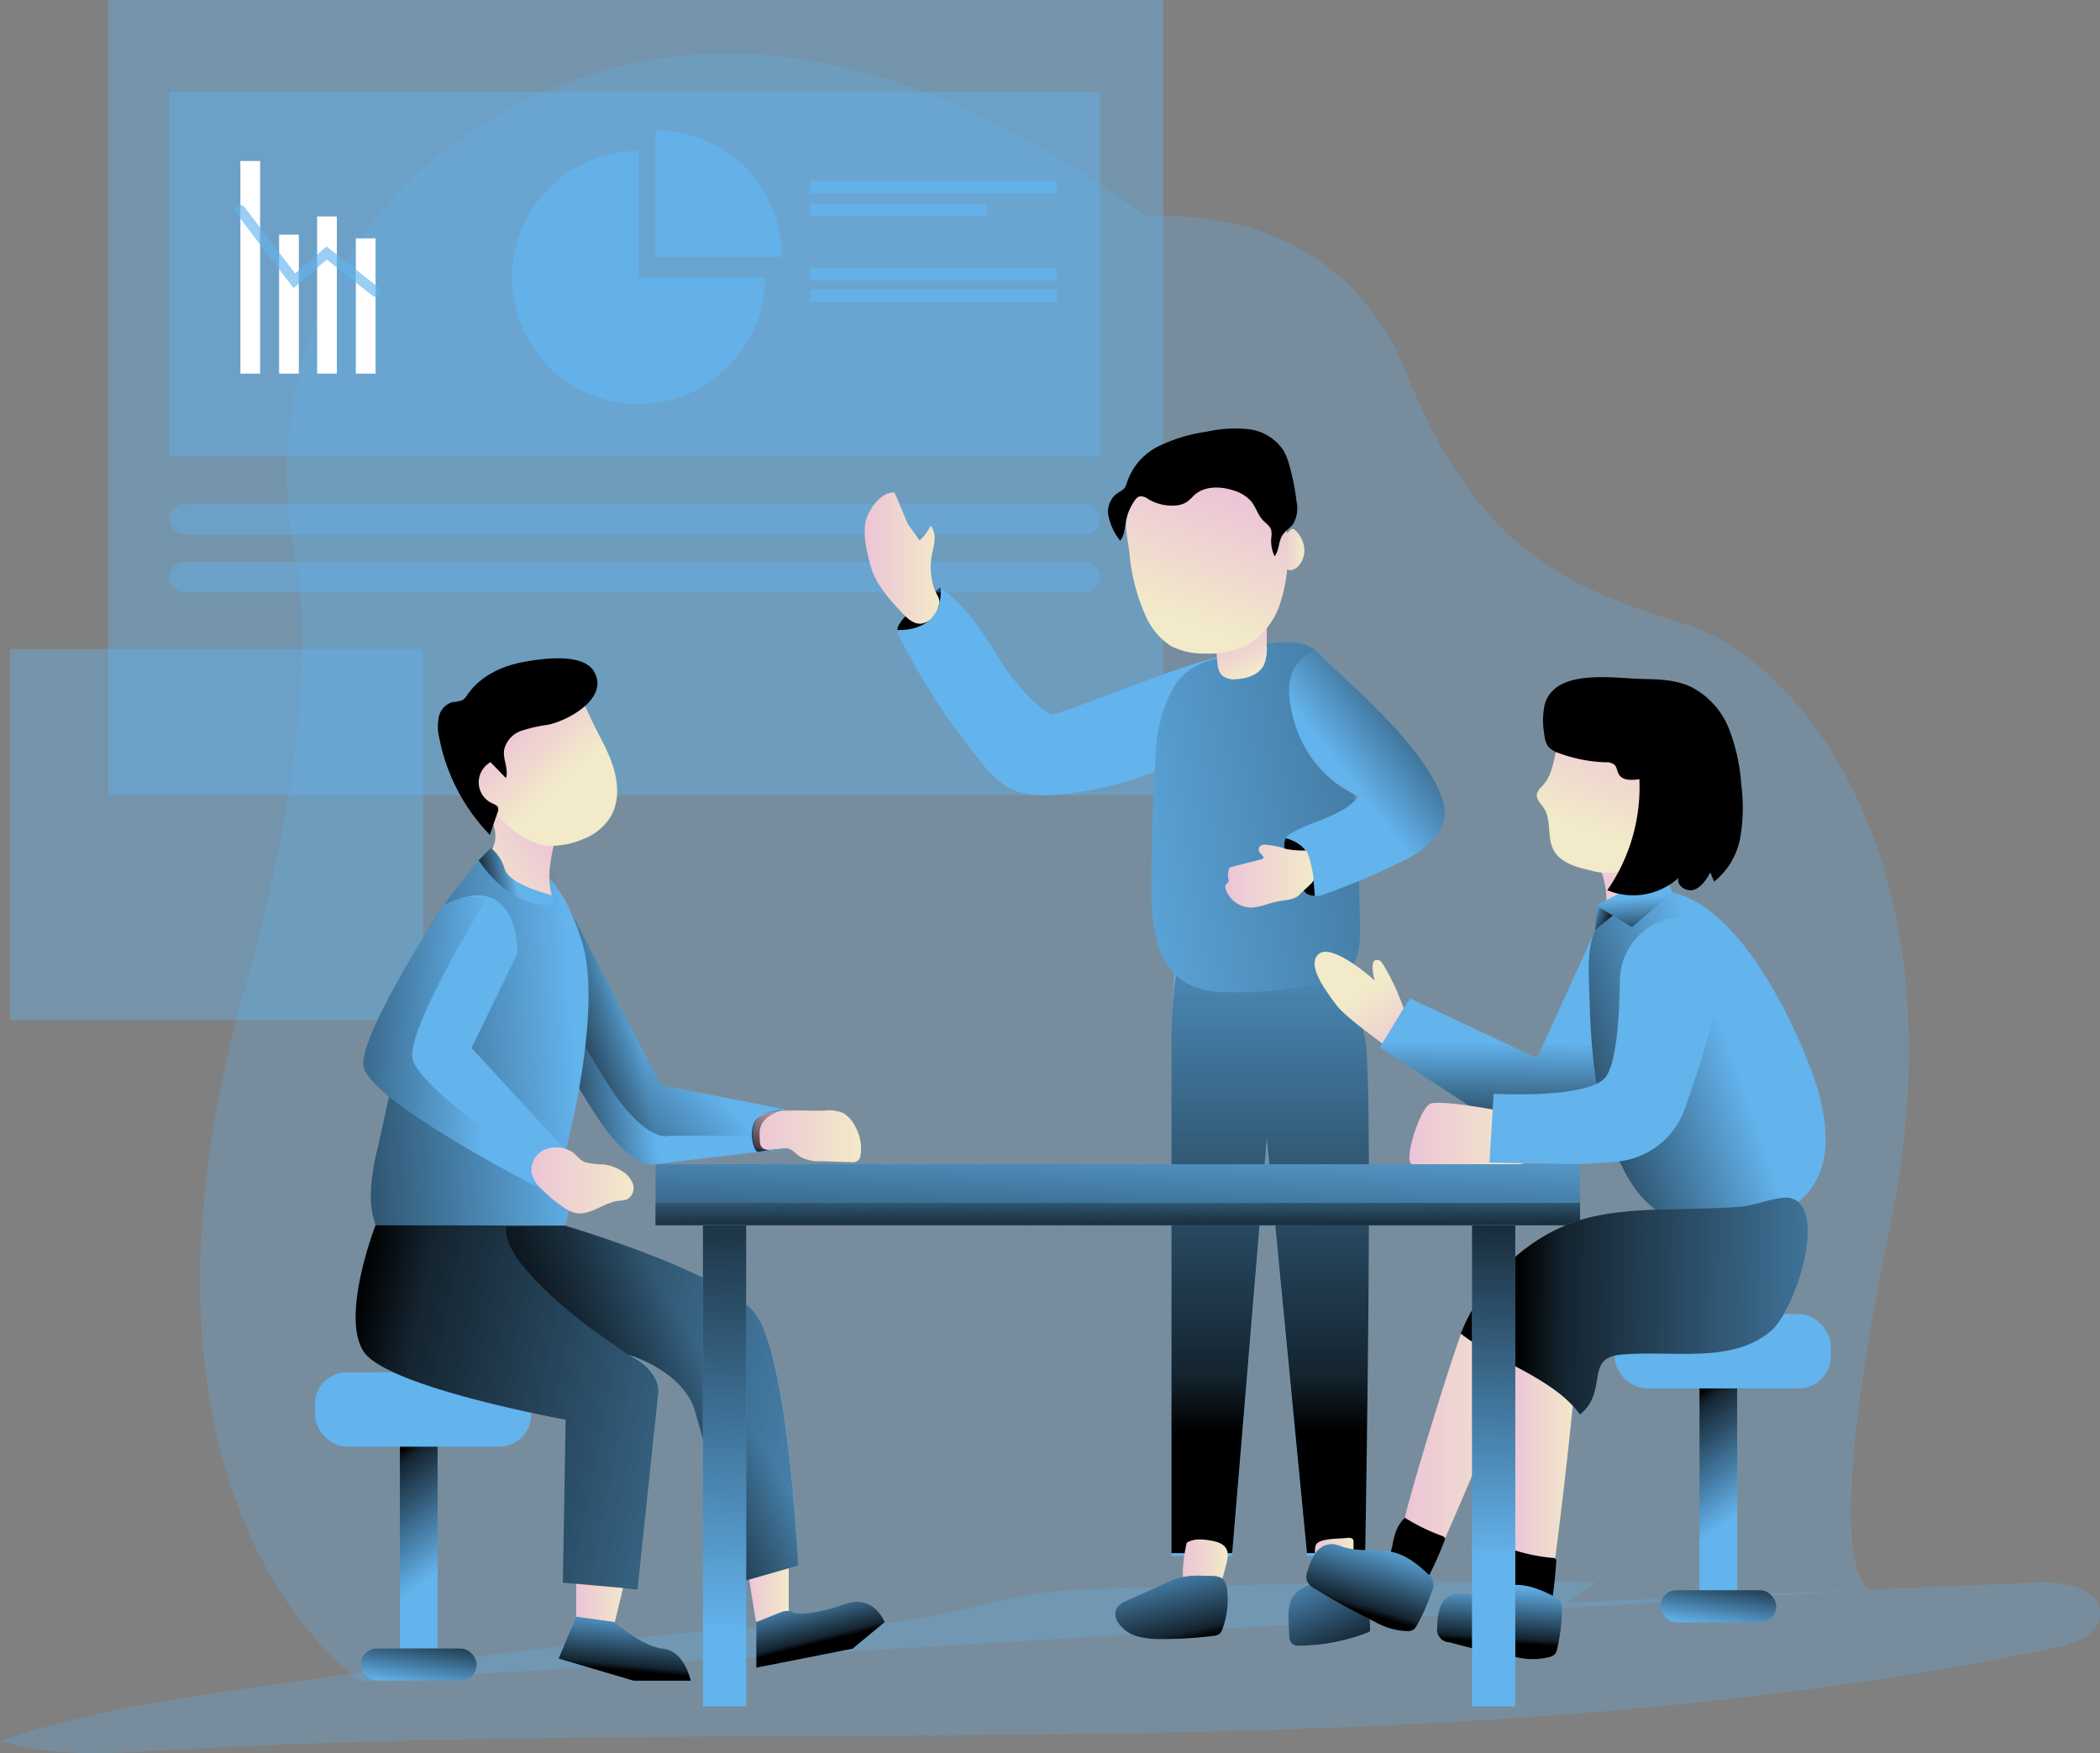 <svg id="Layer_1" data-name="Layer 1" xmlns="http://www.w3.org/2000/svg" xmlns:xlink="http://www.w3.org/1999/xlink" viewBox="0 0 407.86 340.5"><rect x="0" y="0" width="407.86" height="340.5" fill="#808080" stroke="none"/><defs><linearGradient id="linear-gradient" x1="265.81" y1="189.49" x2="265.81" y2="312.81" gradientUnits="userSpaceOnUse"><stop offset="0" stop-opacity="0"/><stop offset="0.91" stop-opacity="0.8"/><stop offset="1"/></linearGradient><linearGradient id="linear-gradient-2" x1="309.37" y1="236.95" x2="309.09" y2="259.76" xlink:href="#linear-gradient"/><linearGradient id="linear-gradient-3" x1="291.74" y1="313.48" x2="315.12" y2="313.48" gradientUnits="userSpaceOnUse"><stop offset="0" stop-color="#ecc4d7"/><stop offset="0.42" stop-color="#efd4d1"/><stop offset="1" stop-color="#f2eac9"/></linearGradient><linearGradient id="linear-gradient-4" x1="312.4" y1="317.79" x2="325.56" y2="317.79" xlink:href="#linear-gradient-3"/><linearGradient id="linear-gradient-5" x1="292.84" y1="255.02" x2="315.43" y2="255.02" xlink:href="#linear-gradient-3"/><linearGradient id="linear-gradient-6" x1="84.43" y1="305.67" x2="70.54" y2="287.28" xlink:href="#linear-gradient"/><linearGradient id="linear-gradient-7" x1="80.69" y1="327.55" x2="82.4" y2="316.01" xlink:href="#linear-gradient"/><linearGradient id="linear-gradient-8" x1="336.83" y1="294.35" x2="322.94" y2="275.96" xlink:href="#linear-gradient"/><linearGradient id="linear-gradient-9" x1="333.1" y1="316.23" x2="334.81" y2="304.69" xlink:href="#linear-gradient"/><linearGradient id="linear-gradient-10" x1="248.83" y1="339.18" x2="257.57" y2="339.18" xlink:href="#linear-gradient-3"/><linearGradient id="linear-gradient-11" x1="274.5" y1="338.36" x2="282.02" y2="338.36" xlink:href="#linear-gradient-3"/><linearGradient id="linear-gradient-12" x1="243.87" y1="334.81" x2="248.52" y2="353.54" xlink:href="#linear-gradient"/><linearGradient id="linear-gradient-13" x1="270.78" y1="334.77" x2="280.78" y2="356.87" xlink:href="#linear-gradient"/><linearGradient id="linear-gradient-14" x1="221.14" y1="200.11" x2="399.64" y2="173.08" xlink:href="#linear-gradient"/><linearGradient id="linear-gradient-15" x1="111.89" y1="309.56" x2="121.92" y2="309.56" xlink:href="#linear-gradient-3"/><linearGradient id="linear-gradient-16" x1="144.93" y1="308.64" x2="153.19" y2="308.64" xlink:href="#linear-gradient-3"/><linearGradient id="linear-gradient-17" x1="141.54" y1="346.72" x2="140.42" y2="359.02" xlink:href="#linear-gradient"/><linearGradient id="linear-gradient-18" x1="175.43" y1="342.05" x2="178.32" y2="353.66" xlink:href="#linear-gradient"/><linearGradient id="linear-gradient-19" x1="143.19" y1="235.87" x2="121.53" y2="239.42" xlink:href="#linear-gradient"/><linearGradient id="linear-gradient-20" x1="150.04" y1="237.43" x2="119.06" y2="265.77" xlink:href="#linear-gradient"/><linearGradient id="linear-gradient-21" x1="329.71" y1="207.07" x2="342.39" y2="207.07" xlink:href="#linear-gradient-3"/><linearGradient id="linear-gradient-22" x1="217.72" y1="214.47" x2="216.03" y2="262.33" xlink:href="#linear-gradient"/><linearGradient id="linear-gradient-23" x1="217.02" y1="229.74" x2="217.19" y2="243.04" xlink:href="#linear-gradient"/><linearGradient id="linear-gradient-24" x1="279.83" y1="183.99" x2="306.29" y2="163.34" xlink:href="#linear-gradient"/><linearGradient id="linear-gradient-25" x1="187.02" y1="142.95" x2="201.59" y2="142.95" xlink:href="#linear-gradient-3"/><linearGradient id="linear-gradient-26" x1="257.04" y1="204.75" x2="274.2" y2="204.75" xlink:href="#linear-gradient-3"/><linearGradient id="linear-gradient-27" x1="130.89" y1="241.11" x2="61.16" y2="245.86" xlink:href="#linear-gradient"/><linearGradient id="linear-gradient-28" x1="125.77" y1="195.82" x2="110.87" y2="207.02" xlink:href="#linear-gradient-3"/><linearGradient id="linear-gradient-29" x1="165.48" y1="255.26" x2="186.42" y2="255.26" xlink:href="#linear-gradient-3"/><linearGradient id="linear-gradient-30" x1="113.6" y1="236.82" x2="62.2" y2="235.14" xlink:href="#linear-gradient"/><linearGradient id="linear-gradient-31" x1="122.29" y1="263.82" x2="142.16" y2="263.82" xlink:href="#linear-gradient-3"/><linearGradient id="linear-gradient-32" x1="217.23" y1="325.14" x2="86.02" y2="298.68" xlink:href="#linear-gradient"/><linearGradient id="linear-gradient-33" x1="336.07" y1="174.36" x2="328.19" y2="195.76" xlink:href="#linear-gradient-3"/><linearGradient id="linear-gradient-34" x1="355.1" y1="237.87" x2="311.74" y2="253.07" xlink:href="#linear-gradient"/><linearGradient id="linear-gradient-35" x1="317.12" y1="174.36" x2="317.77" y2="183.7" xlink:href="#linear-gradient"/><linearGradient id="linear-gradient-36" x1="408.21" y1="288.98" x2="314.17" y2="287.85" xlink:href="#linear-gradient"/><linearGradient id="linear-gradient-37" x1="287.69" y1="333.35" x2="283.38" y2="347.62" xlink:href="#linear-gradient"/><linearGradient id="linear-gradient-38" x1="310.82" y1="342.12" x2="310.07" y2="353.57" xlink:href="#linear-gradient"/><linearGradient id="linear-gradient-39" x1="118.24" y1="175.85" x2="128.09" y2="186.41" xlink:href="#linear-gradient-3"/><linearGradient id="linear-gradient-40" x1="259.5" y1="157.44" x2="263.3" y2="164.91" xlink:href="#linear-gradient-3"/><linearGradient id="linear-gradient-41" x1="267.23" y1="141.33" x2="272.44" y2="141.33" xlink:href="#linear-gradient-3"/><linearGradient id="linear-gradient-42" x1="257.41" y1="130.14" x2="248.96" y2="154.73" xlink:href="#linear-gradient-3"/><linearGradient id="linear-gradient-43" x1="119.15" y1="204.93" x2="111.97" y2="206.27" xlink:href="#linear-gradient"/><linearGradient id="linear-gradient-44" x1="156.66" y1="298.85" x2="130.38" y2="315.36" xlink:href="#linear-gradient"/><linearGradient id="linear-gradient-45" x1="139.99" y1="316.87" x2="142.24" y2="218.33" xlink:href="#linear-gradient"/><linearGradient id="linear-gradient-46" x1="289.56" y1="302.61" x2="291.81" y2="227.15" xlink:href="#linear-gradient"/><linearGradient id="linear-gradient-47" x1="292.64" y1="239.46" x2="284.12" y2="227.21" xlink:href="#linear-gradient-3"/><linearGradient id="linear-gradient-48" x1="309.81" y1="178.44" x2="313.22" y2="178.44" xlink:href="#linear-gradient"/><linearGradient id="linear-gradient-49" x1="170.08" y1="246.51" x2="166.56" y2="260.45" xlink:href="#linear-gradient"/></defs><title>66. Group Presentation</title><path d="M241.82,76.69s36.64-4.45,50.53,30.53,32.52,41.9,54.17,48.58,54.35,45.7,39.68,116.83-3.61,70.66-3.61,70.66L89.11,361.07s-50.73-33.33-22.67-133.7c12.08-43.21,12.87-69.51,9.84-85.45-5.94-31.26,6.61-63.31,33.07-81C139.1,41.08,183,33.23,241.82,76.69Z" transform="translate(-19.11 -34.56)" fill="#63b3ed" opacity="0.27"/><path d="M247.27,223.67s-.64,6.32-.64,12.81v100.3h11.8l6.72-80.53,7.79,80.53h11.32s1.64-91.15,0-99.41S282,221.69,282,221.69Z" transform="translate(-19.11 -34.56)" fill="#63b3ed"/><path d="M247.57,223.41a91.86,91.86,0,0,0-.94,12.51v100.3h11.8l6.72-80.53,7.79,80.53h11.32s1.64-91.15,0-99.41S282,221.13,282,221.13Z" transform="translate(-19.11 -34.56)" fill="url(#linear-gradient)"/><path d="M328.61,216l-11,24.08-24.67-11.62L287.09,238l26.32,17.22s14.35,7.66,17.33-11.27S328.61,216,328.61,216Z" transform="translate(-19.11 -34.56)" fill="#63b3ed"/><path d="M328.61,216l-11,24.08-24.67-11.62L287.09,238l26.32,17.22s14.35,7.66,17.33-11.27S328.61,216,328.61,216Z" transform="translate(-19.11 -34.56)" fill="url(#linear-gradient-2)"/><path d="M303.82,291.51a76,76,0,0,1,11.3,4.82q-7.51,19.2-15.81,38.09a1.44,1.44,0,0,1-2,1c-2.21-.34-4.85-1.06-5.44-3.22a5.72,5.72,0,0,1,0-2.33C292.43,326.06,303.13,291.28,303.82,291.51Z" transform="translate(-19.11 -34.56)" fill="url(#linear-gradient-3)"/><path d="M313.36,295.74a78.31,78.31,0,0,1,12.2,1.47q-1.85,20.54-4.53,41a1.82,1.82,0,0,1-.27.89,2,2,0,0,1-1.39.59c-2.22.28-5,.34-6.12-1.57a5.62,5.62,0,0,1-.64-2.25C312.09,332.1,312.63,295.72,313.36,295.74Z" transform="translate(-19.11 -34.56)" fill="url(#linear-gradient-4)"/><path d="M309.54,250.13c-1.75-.29-11.24-2-12.77-1.13-2.06,1.22-5.2,11.41-3.39,11.67a92.35,92.35,0,0,0,21,0c.44-.05,1-.23,1-.68a1,1,0,0,0-.32-.63C310.25,253.74,317.25,251.41,309.54,250.13Z" transform="translate(-19.11 -34.56)" fill="url(#linear-gradient-5)"/><path d="M73.72,361.54c-18.42,2.58-37,5.2-54.61,11.12,10.24,3.21,21.24,2.47,32,1.86,122.63-7.07,247.14,5,367.41-20,3.68-.76,8.16-2.41,8.48-6.16.44-5-6.54-6.68-11.58-6.46l-92.1,3.93,5.77-4q-50.13-.24-100.25,1.47c-11.29.38-20.68,3.79-31.48,5.67-12.95,2.25-27.24,1.18-40.4,2.32C129.07,353.77,101.39,357.65,73.72,361.54Z" transform="translate(-19.11 -34.56)" fill="#63b3ed" opacity="0.27"/><rect x="61.16" y="266.53" width="42.02" height="14.45" rx="6.23" fill="#63b3ed"/><rect x="77.67" y="280.99" width="7.32" height="41.15" fill="#63b3ed"/><rect x="77.67" y="280.99" width="7.32" height="41.15" fill="url(#linear-gradient-6)"/><rect x="70.07" y="320.18" width="22.51" height="6.24" rx="3.12" fill="#63b3ed"/><rect x="70.07" y="320.18" width="22.51" height="6.24" rx="3.12" fill="url(#linear-gradient-7)"/><rect x="313.56" y="255.21" width="42.02" height="14.45" rx="6.23" fill="#63b3ed"/><rect x="330.07" y="269.67" width="7.32" height="41.15" fill="#63b3ed"/><rect x="330.07" y="269.67" width="7.32" height="41.15" fill="url(#linear-gradient-8)"/><rect x="322.47" y="308.86" width="22.51" height="6.24" rx="3.12" fill="#63b3ed"/><rect x="322.47" y="308.86" width="22.51" height="6.24" rx="3.12" fill="url(#linear-gradient-9)"/><path d="M249.55,343.69a2.75,2.75,0,0,0,.72.83,2.28,2.28,0,0,0,1.64.23c1.52-.26,2.72-.06,3.6-1.32s1.49-4,1.87-5.45c.65-2.57-.4-3.69-2.86-4.15-1.64-.3-3.43-.54-4.93.37C249.59,334.2,247.92,341.13,249.55,343.69Z" transform="translate(-19.11 -34.56)" fill="url(#linear-gradient-10)"/><path d="M274.74,341.94a1.14,1.14,0,0,0,1.29,1.44c1.67.06,3.35.07,5,0a1.2,1.2,0,0,0,.5-.09c.41-.19.46-.73.46-1.18l0-8a1.1,1.1,0,0,0-.08-.51c-.21-.38-.75-.38-1.19-.33-1.49.2-5.48,0-6.06,1.41-.35.86,0,2.68,0,3.61C274.66,339.53,274.65,340.74,274.74,341.94Z" transform="translate(-19.11 -34.56)" fill="url(#linear-gradient-11)"/><path d="M247.77,341.12a20.38,20.38,0,0,0-2.23.9l-7.67,3.49a3.89,3.89,0,0,0-1.9,1.41,2.8,2.8,0,0,0,.26,2.73,6.56,6.56,0,0,0,3.8,2.74,16.43,16.43,0,0,0,4.74.52,76.62,76.62,0,0,0,9.93-.61,2.33,2.33,0,0,0,1.32-.45,2.28,2.28,0,0,0,.54-.93,16.54,16.54,0,0,0,.89-7.48,4.14,4.14,0,0,0-.58-1.88c-.81-1.18-2.84-.87-4.09-.93A14.35,14.35,0,0,0,247.77,341.12Z" transform="translate(-19.11 -34.56)" fill="#63b3ed"/><path d="M247.77,341.12a20.38,20.38,0,0,0-2.23.9l-7.67,3.49a3.89,3.89,0,0,0-1.9,1.41,2.8,2.8,0,0,0,.26,2.73,6.56,6.56,0,0,0,3.8,2.74,16.43,16.43,0,0,0,4.74.52,76.62,76.62,0,0,0,9.93-.61,2.33,2.33,0,0,0,1.32-.45,2.28,2.28,0,0,0,.54-.93,16.54,16.54,0,0,0,.89-7.48,4.14,4.14,0,0,0-.58-1.88c-.81-1.18-2.84-.87-4.09-.93A14.35,14.35,0,0,0,247.77,341.12Z" transform="translate(-19.11 -34.56)" fill="url(#linear-gradient-12)"/><path d="M275,342.11a6.45,6.45,0,0,0-4.81,2.61,7.69,7.69,0,0,0-.81,4.19c0,1.09.07,2.17.12,3.26a2.28,2.28,0,0,0,.53,1.64,2.18,2.18,0,0,0,1.53.38,37.55,37.55,0,0,0,13.17-2.54.77.77,0,0,0,.43-.3.81.81,0,0,0,.06-.41c-.06-1.81-.19-3.62-.4-5.42a5.05,5.05,0,0,0-.41-1.67C282.85,340.76,277.64,341.76,275,342.11Z" transform="translate(-19.11 -34.56)" fill="#63b3ed"/><path d="M275,342.11a6.45,6.45,0,0,0-4.81,2.61,7.69,7.69,0,0,0-.81,4.19c0,1.09.07,2.17.12,3.26a2.28,2.28,0,0,0,.53,1.64,2.18,2.18,0,0,0,1.53.38,37.55,37.55,0,0,0,13.17-2.54.77.77,0,0,0,.43-.3.81.81,0,0,0,.06-.41c-.06-1.81-.19-3.62-.4-5.42a5.05,5.05,0,0,0-.41-1.67C282.85,340.76,277.64,341.76,275,342.11Z" transform="translate(-19.11 -34.56)" fill="url(#linear-gradient-13)"/><rect x="21.03" width="204.88" height="154.43" fill="#63b3ed" opacity="0.4"/><path d="M223,173.33c-10.64-7.66-10.79-16.74-21.22-24.68a46.28,46.28,0,0,0-7.38,6.17,3.19,3.19,0,0,0-1,1.57,3.33,3.33,0,0,0,.51,2.06A128.85,128.85,0,0,0,210,183a18.85,18.85,0,0,0,4.57,4.3c2.82,1.69,6.29,1.92,9.57,1.64a66.66,66.66,0,0,0,25.7-7.5c.69-.35,1.74-2.62,2.17-3.26,1.41-2.1,8-15.15,5.22-16.08S223.92,174,223,173.33Z" transform="translate(-19.11 -34.56)" fill="#63b3ed"/><path d="M200.76,149.39l1.06-.74a12.26,12.26,0,0,1-.38,3.66c-.47,1-1.74,4.68-8,4.63C193.42,156.94,192.61,155.25,200.76,149.39Z" transform="translate(-19.11 -34.56)"/><rect x="32.83" y="97.89" width="180.83" height="5.92" rx="2.96" fill="#63b3ed" opacity="0.4"/><rect x="32.83" y="109.16" width="180.83" height="5.92" rx="2.96" fill="#63b3ed" opacity="0.4"/><path d="M247.38,167.49c2.1-3.26,6.07-4.79,9.89-5.44s5-2.75,12-2.76c6.19,0,7.11,3.83,9.08,7.42s2.48,7.77,2.89,11.85q1.84,18.16,2,36.46c0,2.3,0,4.73-1.24,6.67-1.67,2.65-5,3.63-8.07,4.21a78.66,78.66,0,0,1-16.42,1.36,17.68,17.68,0,0,1-6.86-1.18c-3.38-1.52-5.67-4.86-6.77-8.4a37,37,0,0,1-1.14-11q0-13.48.92-26.95A27,27,0,0,1,247.38,167.49Z" transform="translate(-19.11 -34.56)" fill="#63b3ed"/><path d="M247.38,167.49c2.1-3.26,6.07-4.79,9.89-5.44s5-2.75,12-2.76c6.19,0,7.11,3.83,9.08,7.42s2.48,7.77,2.89,11.85q1.84,18.16,2,36.46c0,2.3,0,4.73-1.24,6.67-1.67,2.65-5,3.63-8.07,4.21a78.66,78.66,0,0,1-16.42,1.36,17.68,17.68,0,0,1-6.86-1.18c-3.38-1.52-5.67-4.86-6.77-8.4a37,37,0,0,1-1.14-11q0-13.48.92-26.95A27,27,0,0,1,247.38,167.49Z" transform="translate(-19.11 -34.56)" fill="url(#linear-gradient-14)"/><polygon points="121.92 304.63 119.41 315.06 111.89 314.02 111.89 304.07 121.92 304.63" fill="url(#linear-gradient-15)"/><path d="M131,348.58l-3.39,8.12L142.16,361h11.11s-1.18-5.76-5.31-6.19-9.44-5.16-9.44-5.16Z" transform="translate(-19.11 -34.56)" fill="#63b3ed"/><polygon points="144.93 303.33 146.84 315.06 153.19 313.14 153.19 302.23 144.93 303.33" fill="url(#linear-gradient-16)"/><path d="M166,349.62v8.85l18.7-3.69,6.23-5.16s-2.12-5.46-7.57-3.54-9.46,2.21-10.24,1.62-2.33,0-2.33,0Z" transform="translate(-19.11 -34.56)" fill="#63b3ed"/><path d="M131,348.58l-3.39,8.12L142.16,361h11.11s-1.18-5.76-5.31-6.19-9.44-5.16-9.44-5.16Z" transform="translate(-19.11 -34.56)" fill="url(#linear-gradient-17)"/><path d="M166,349.62v8.85l18.7-3.69,6.23-5.16s-2.12-5.46-7.57-3.54-9.46,2.21-10.24,1.62-2.33,0-2.33,0Z" transform="translate(-19.11 -34.56)" fill="url(#linear-gradient-18)"/><path d="M129.93,211.56l17.58,33.77,24,4.69.67,7.59-25.75,3.06s-3.28,1.39-9.23-6.19c-3.46-4.4-8.26-13.28-8.26-13.28Z" transform="translate(-19.11 -34.56)" fill="#63b3ed"/><path d="M172.17,257.61l-25.75,3.06s-3.28,1.39-9.23-6.19c-3.46-4.4-8.26-13.28-8.26-13.28l1-29.64,2.31,4.44,15.27,29.33,24,4.69.38,5.13Z" transform="translate(-19.11 -34.56)" fill="url(#linear-gradient-19)"/><path d="M171.88,255.15h-22.8s-3.28,1.39-9.24-6.19c-3.45-4.4-8.26-13.28-8.26-13.28l.66-19.68,15.27,29.33,24,4.69Z" transform="translate(-19.11 -34.56)" fill="url(#linear-gradient-20)"/><path d="M330.74,212.73c-.07.33,1.35-.58,1.59-.35a1.45,1.45,0,0,0,.76.32l2,.42a8.16,8.16,0,0,0,4,.15,5.13,5.13,0,0,0,3.27-4.72,9.94,9.94,0,0,0-1.87-5.71A4.66,4.66,0,0,0,338.7,201a5.15,5.15,0,0,0-2.14-.34c-2,0-7.79.3-6.72,2.53A15.65,15.65,0,0,1,330.74,212.73Z" transform="translate(-19.11 -34.56)" fill="url(#linear-gradient-21)"/><rect x="32.83" y="17.85" width="180.83" height="70.8" fill="#63b3ed" opacity="0.4"/><rect x="157.32" y="35.1" width="47.94" height="2.51" fill="#63b3ed" opacity="0.8"/><rect x="157.32" y="51.99" width="47.94" height="2.51" fill="#63b3ed" opacity="0.8"/><rect x="157.32" y="56.2" width="47.94" height="2.51" fill="#63b3ed" opacity="0.8"/><rect x="157.32" y="39.53" width="34.37" height="2.51" fill="#63b3ed" opacity="0.8"/><rect x="46.69" y="31.27" width="3.83" height="41.3" fill="#fff"/><rect x="54.21" y="45.58" width="3.83" height="26.99" fill="#fff"/><rect x="61.59" y="42.04" width="3.83" height="30.53" fill="#fff"/><rect x="69.11" y="46.3" width="3.83" height="26.27" fill="#fff"/><g opacity="0.8"><path d="M92.05,92.2a1,1,0,0,1-.62-.22l-8.86-7-6.45,5.54L65,76a1,1,0,0,1,1.59-1.22l9.83,12.88,6.09-5.23,10.16,8a1,1,0,0,1-.62,1.79Z" transform="translate(-19.11 -34.56)" fill="#63b3ed" opacity="0.8"/></g><path d="M167.72,88.45a24.58,24.58,0,1,1-24.57-24.58V88.45Z" transform="translate(-19.11 -34.56)" fill="#63b3ed" opacity="0.8"/><path d="M171,84.46H146.42V59.88A24.57,24.57,0,0,1,171,84.46Z" transform="translate(-19.11 -34.56)" fill="#63b3ed" opacity="0.8"/><rect x="1.93" y="126.07" width="80.27" height="72.08" fill="#63b3ed" opacity="0.4"/><rect x="127.31" y="226.12" width="179.57" height="11.86" fill="#63b3ed"/><rect x="127.31" y="226.12" width="179.57" height="11.86" fill="url(#linear-gradient-22)"/><rect x="127.31" y="233.64" width="179.57" height="4.34" fill="url(#linear-gradient-23)"/><path d="M165.8,213.11" transform="translate(-19.11 -34.56)" fill="none" stroke="#000" stroke-miterlimit="10" stroke-width="0.61"/><path d="M274.51,160.82c7.46,7.27,18.59,16.57,23.4,25.82,1.08,2.08,2,4.37,1.73,6.69-.48,3.77-4,6.32-7.36,8.11a133.44,133.44,0,0,1-16.24,6.9,2.31,2.31,0,0,1-1.58.19,2.26,2.26,0,0,1-1-1.1,91.16,91.16,0,0,1-4.39-8.93,1.78,1.78,0,0,1-.21-1.12,1.74,1.74,0,0,1,.88-.91c4.37-2.57,10-3.27,13.25-7.2a22.61,22.61,0,0,1-12.09-13.22C268.59,169.25,268.63,163.51,274.51,160.82Z" transform="translate(-19.11 -34.56)" fill="#63b3ed"/><path d="M274.51,160.82c7.46,7.27,18.59,16.57,23.4,25.82,1.08,2.08,2,4.37,1.73,6.69-.48,3.77-4,6.32-7.36,8.11a133.44,133.44,0,0,1-16.24,6.9,2.31,2.31,0,0,1-1.58.19,2.26,2.26,0,0,1-1-1.1,91.16,91.16,0,0,1-4.39-8.93,1.78,1.78,0,0,1-.21-1.12,1.74,1.74,0,0,1,.88-.91c4.37-2.57,10-3.27,13.25-7.2a22.61,22.61,0,0,1-12.09-13.22C268.59,169.25,268.63,163.51,274.51,160.82Z" transform="translate(-19.11 -34.56)" fill="url(#linear-gradient-24)"/><path d="M268.85,197.38s3.27.69,4.33,3.29,1.28,7.86,1.28,7.86-1.89.15-2.29-1.46S267.35,200.07,268.85,197.38Z" transform="translate(-19.11 -34.56)"/><path d="M200.4,154.21a3.42,3.42,0,0,1-2.4,1.49c-1.49.11-2.72-1.07-3.74-2.16-2.23-2.4-4.53-4.88-5.69-7.95a23.13,23.13,0,0,1-.95-3.47,16.34,16.34,0,0,1-.49-5.81c.28-1.93,2.55-6.11,5.63-6.11.18,0,2.53,5.94,2.72,6.22l2.23,3.1a9,9,0,0,0,2.16-2.88,4.08,4.08,0,0,1,.73,2.89c-.07,1-.37,2-.54,3a13.12,13.12,0,0,0,.44,6.22c.26.83,1.05,1.86,1.09,2.72A5.58,5.58,0,0,1,200.4,154.21Z" transform="translate(-19.11 -34.56)" fill="url(#linear-gradient-25)"/><path d="M265.3,198.67a2.46,2.46,0,0,0-1,0,1,1,0,0,0-.71.65c-.15.55.34,1,.73,1.45a.51.51,0,0,1,.17.29c0,.24-.27.37-.5.43l-5.54,1.41a1,1,0,0,0-.53.25.88.88,0,0,0-.18.39,3.72,3.72,0,0,0-.07,1.66.85.85,0,0,1,0,.7c-.08.12-.23.17-.33.27a1.14,1.14,0,0,0-.12,1.26,5.32,5.32,0,0,0,5.05,3.41,13.9,13.9,0,0,0,3.4-.8,18.59,18.59,0,0,1,2.46-.54c1.23-.19,2.61-.32,3.45-1.25s2.68-2.28,2.67-2.84c0-.87-.82-5.14-1.52-5.66a18.09,18.09,0,0,1-3.94-.32A15.07,15.07,0,0,0,265.3,198.67Z" transform="translate(-19.11 -34.56)" fill="url(#linear-gradient-26)"/><path d="M112.08,201.66c-2.67,3.22-9.93,12-10.83,16.05q-4.43,20-8.83,40a39.77,39.77,0,0,0-1.31,9.5c.24,10.42,9.89,19.7,20.31,19.53a17.08,17.08,0,0,0,9.79-3.12c3.63-2.67,5.82-6.85,7.56-11,2.4-5.72-1-9.8.51-15.8,2.54-10.13,5.95-28.82,3-38.85C125.57,194.9,112.08,201.66,112.08,201.66Z" transform="translate(-19.11 -34.56)" fill="#63b3ed"/><path d="M112.08,201.66c-2.67,3.22-9.93,12-10.83,16.05q-4.43,20-8.83,40a39.77,39.77,0,0,0-1.31,9.5c.24,10.42,9.89,19.7,20.31,19.53a17.08,17.08,0,0,0,9.79-3.12c3.63-2.67,5.82-6.85,7.56-11,2.4-5.72-1-9.8.51-15.8,2.54-10.13,6.16-26.19,3.6-36.32S122.88,188.59,112.08,201.66Z" transform="translate(-19.11 -34.56)" fill="url(#linear-gradient-27)"/><path d="M127.38,195.74c-.74,3.41-2.37,8.16-1.11,12.68.51,1.82-10.7-2.86-12.2-5.4-1.81-3.05,3.76-3.35-.19-10.7-1.68-3.13,9.48,3.47,13,4" transform="translate(-19.11 -34.56)" fill="url(#linear-gradient-28)"/><path d="M179.22,250.26a7.35,7.35,0,0,1,3.61.46,6,6,0,0,1,2.41,2.71,8.52,8.52,0,0,1,1,5.56,1.72,1.72,0,0,1-.45.95,2,2,0,0,1-1.48.34l-5.77-.18a7.57,7.57,0,0,1-4.08-.9c-.79-.53-1.41-1.37-2.34-1.59a4.54,4.54,0,0,0-1.83.09,11.57,11.57,0,0,1-3.62,0,1.39,1.39,0,0,1-.84-.35,1.41,1.41,0,0,1-.27-.77c-.35-2.62-.16-5.1,2.56-5.81C171.49,249.89,175.78,250.41,179.22,250.26Z" transform="translate(-19.11 -34.56)" fill="url(#linear-gradient-29)"/><path d="M105.31,210.33s-16.06,24.46-15.62,31.1,33.7,23.65,33.7,23.65l5.07-7.68-17.77-19.29,8.91-18.37S120.15,203,105.31,210.33Z" transform="translate(-19.11 -34.56)" fill="#63b3ed"/><path d="M125.38,262.49l-2,2.59s-33.25-17-33.7-23.65,15.62-31.1,15.62-31.1c4.16-2.05,6-1.72,8.21-1-1,1.68-14.76,24.07-14.34,30.45C99.49,244.58,116,256.24,125.38,262.49Z" transform="translate(-19.11 -34.56)" fill="url(#linear-gradient-30)"/><path d="M125.09,257.77a4.38,4.38,0,0,0-2.74,4.66,6.65,6.65,0,0,0,2.07,3.22,28.31,28.31,0,0,0,4.11,3.38,6.74,6.74,0,0,0,2.27,1.1c2.9.66,5.5-2,8.45-2.35a6,6,0,0,0,1.59-.25,2.47,2.47,0,0,0,1.24-2.87,4.7,4.7,0,0,0-2.1-2.59,8.62,8.62,0,0,0-3.82-1.36,14,14,0,0,1-3.38-.41c-1.33-.48-1.85-1.77-3.13-2.33A6,6,0,0,0,125.09,257.77Z" transform="translate(-19.11 -34.56)" fill="url(#linear-gradient-31)"/><path d="M92.05,272.54S85.25,290,89.68,297s39.25,13.22,39.25,13.22l-.55,31.65,14.51,1.32L147,304.81s.4-4.17-5.75-7.12c0,0,10.44,3.1,12.8,10.77s8.74,33.42,8.74,33.42l11.4-3.26s-1.9-41.22-8.66-49.18-36.71-16.8-36.71-16.8Z" transform="translate(-19.11 -34.56)" fill="#63b3ed"/><path d="M174.14,338.62l-11.4,3.26-.11-.46c0-.15-.09-.33-.14-.55a.23.23,0,0,0,0-.11c-.06-.25-.13-.55-.22-.89s-.2-.78-.31-1.23c-1.79-7.16-6.09-24.19-7.93-30.18-2-6.6-10.05-9.82-12.24-10.58l-.11,0-.33-.11-.09,0c6.12,2.95,5.72,7.11,5.72,7.11l-4.06,38.39-14.51-1.32.55-31.65S94.12,304,89.68,297s2.37-24.47,2.37-24.47l24,.06,12.77,0h0c.91.27,30,8.94,36.69,16.79S174.14,338.62,174.14,338.62Z" transform="translate(-19.11 -34.56)" fill="url(#linear-gradient-32)"/><path d="M318.72,187.16a3.69,3.69,0,0,0-1.1,1.54c-.24,1.05.75,1.93,1.35,2.84,1.52,2.32.56,5.58,1.83,8.05s4.35,3.39,7.09,4a13.48,13.48,0,0,0,4.18.52c4.3-.38,7.07-4.62,9-8.48,1.33-2.65,2.61-5.41,2.8-8.37.21-3.23-.89-6.4-2.13-9.39a10.49,10.49,0,0,0-2.83-4.39,9.5,9.5,0,0,0-5.59-1.56c-3.3-.12-6.88.35-9.26,2.63C320.5,178,321.85,183.78,318.72,187.16Z" transform="translate(-19.11 -34.56)" fill="url(#linear-gradient-33)"/><path d="M331.7,211.49c-4,3.3-4.12,8.51-4,13.16.34,12.62.77,25.59,6.8,37.2,1.92,3.71,4.64,7.42,9,9.24a23,23,0,0,0,8.34,1.44c6.2.11,12.81-1.17,17-4.91,5.75-5.07,5.47-13,3.77-19.75C370.05,237.37,351.89,194.74,331.7,211.49Z" transform="translate(-19.11 -34.56)" fill="#63b3ed"/><path d="M331.7,211.49c-4,3.3-4.12,8.51-4,13.16.34,12.62.77,25.59,6.8,37.2,1.92,3.71,4.64,7.42,9,9.24a23,23,0,0,0,8.34,1.44c6.2.11,12.81-1.17,17-4.91,5.75-5.07,5.47-13,3.77-19.75C370.05,237.37,351.89,194.74,331.7,211.49Z" transform="translate(-19.11 -34.56)" fill="url(#linear-gradient-34)"/><polygon points="316.32 172.51 310.22 175.79 309.81 180.65 313.22 177.82 316.94 180.1 324.8 173.36 323.64 170.2 316.32 172.51" fill="#63b3ed"/><polygon points="316.32 172.51 310.22 175.79 309.81 180.65 313.22 177.82 316.94 180.1 324.8 173.36 323.64 170.2 316.32 172.51" fill="url(#linear-gradient-35)"/><path d="M333.73,225a12.34,12.34,0,0,1,10-12.07c3.31-.58,6.67-.21,8.76,2.57,3.62,4.82-2.16,23.27-6.2,34.53a15.45,15.45,0,0,1-13,10.13c-2.66.27-5.35.47-7.33.47-5.61,0-17.56-.26-17.56-.26L309.2,247s17.74,1,21.54-3C333.06,241.57,333.63,232.09,333.73,225Z" transform="translate(-19.11 -34.56)" fill="#63b3ed"/><path d="M363.09,293.05c-7.65,6.51-19.13,3.71-29.13,4.61-7.24.66-2.33,7.06-8,11.64-5-7.1-16.37-10.32-23.16-15.74,4.57-11.23,14.45-20.49,26.59-22.9,6-1.19,12.12-1.2,18.2-1.34,3.38-.08,6.76-.13,10.13-.45,2.27-.22,7.18-2.16,9.21-1.6C374.24,269.28,367.75,289.09,363.09,293.05Z" transform="translate(-19.11 -34.56)" fill="#63b3ed"/><path d="M363.09,293.05c-7.65,6.51-19.13,3.71-29.13,4.61-7.24.66-2.33,7.06-8,11.64-5-7.1-16.37-10.32-23.16-15.74,4.57-11.23,14.45-20.49,26.59-22.9,6-1.19,12.12-1.2,18.2-1.34,3.38-.08,6.76-.13,10.13-.45,2.27-.22,7.18-2.16,9.21-1.6C374.24,269.28,367.75,289.09,363.09,293.05Z" transform="translate(-19.11 -34.56)" fill="url(#linear-gradient-36)"/><path d="M289.59,334.53a13.33,13.33,0,0,1,.79-2.91,8,8,0,0,1,1.57-2.28,37.82,37.82,0,0,0,7.17,3.51c.26.1.56.23.63.48a.74.74,0,0,1-.08.46c-.85,2.2-1.8,4.35-2.84,6.47-.11.23-.26.48-.51.53a.89.89,0,0,1-.53-.11c-1.78-.76-4.09-1.44-5.64-2.56S289.27,336.16,289.59,334.53Z" transform="translate(-19.11 -34.56)"/><path d="M279.91,335a8.31,8.31,0,0,0-2-.54,3.88,3.88,0,0,0-3.23,1.68,11.46,11.46,0,0,0-1.58,3.44,3.27,3.27,0,0,0-.23,1.87,3.34,3.34,0,0,0,1.66,1.74,127.26,127.26,0,0,0,11.68,6.41,13.47,13.47,0,0,0,6.31,1.78,2.11,2.11,0,0,0,1.18-.34,2.65,2.65,0,0,0,.58-.75,36.9,36.9,0,0,0,2.94-6.73,2.51,2.51,0,0,0-.81-3.31c-2-1.92-4.47-3.84-7.28-4.32C286.11,335.4,282.91,336,279.91,335Z" transform="translate(-19.11 -34.56)" fill="#63b3ed"/><path d="M312.55,341.24a14.35,14.35,0,0,1-.11-3,7.85,7.85,0,0,1,.78-2.59,35,35,0,0,0,7.38,1.49c.27,0,.57.07.7.3a.81.81,0,0,1,.06.46c-.14,2.33-.39,4.65-.73,7a.8.8,0,0,1-.31.64.77.77,0,0,1-.5,0c-1.8-.26-4.07-.32-5.76-1S312.73,342.89,312.55,341.24Z" transform="translate(-19.11 -34.56)"/><path d="M303.44,344.22a8.61,8.61,0,0,0-2,0,3.88,3.88,0,0,0-2.63,2.52,11.73,11.73,0,0,0-.55,3.74,2.5,2.5,0,0,0,2.38,3.07,125.63,125.63,0,0,0,13,2.88,13.36,13.36,0,0,0,6.56-.06,2.1,2.1,0,0,0,1-.65,2.31,2.31,0,0,0,.34-.88,35.77,35.77,0,0,0,.94-7.29,3.22,3.22,0,0,0-.39-2,3.45,3.45,0,0,0-1.3-1c-2.49-1.27-5.38-2.43-8.2-2.11C309.5,342.87,306.59,344.33,303.44,344.22Z" transform="translate(-19.11 -34.56)" fill="#63b3ed"/><path d="M279.91,335a8.31,8.31,0,0,0-2-.54,3.88,3.88,0,0,0-3.23,1.68,11.46,11.46,0,0,0-1.58,3.44,3.27,3.27,0,0,0-.23,1.87,3.34,3.34,0,0,0,1.66,1.74,127.26,127.26,0,0,0,11.68,6.41,13.47,13.47,0,0,0,6.31,1.78,2.11,2.11,0,0,0,1.18-.34,2.65,2.65,0,0,0,.58-.75,36.9,36.9,0,0,0,2.94-6.73,2.51,2.51,0,0,0-.81-3.31c-2-1.92-4.47-3.84-7.28-4.32C286.11,335.4,282.91,336,279.91,335Z" transform="translate(-19.11 -34.56)" fill="url(#linear-gradient-37)"/><path d="M303.44,344.22a8.61,8.61,0,0,0-2,0,3.88,3.88,0,0,0-2.63,2.52,11.73,11.73,0,0,0-.55,3.74,2.5,2.5,0,0,0,2.38,3.07,125.63,125.63,0,0,0,13,2.88,13.36,13.36,0,0,0,6.56-.06,2.1,2.1,0,0,0,1-.65,2.31,2.31,0,0,0,.34-.88,35.77,35.77,0,0,0,.94-7.29,3.22,3.22,0,0,0-.39-2,3.45,3.45,0,0,0-1.3-1c-2.49-1.27-5.38-2.43-8.2-2.11C309.5,342.87,306.59,344.33,303.44,344.22Z" transform="translate(-19.11 -34.56)" fill="url(#linear-gradient-38)"/><path d="M137.42,181.36c1.57,3.7,2.34,8.12.4,11.63a10.69,10.69,0,0,1-5.4,4.53,15.64,15.64,0,0,1-7,1.3c-5.8-.47-12.16-8.08-13.14-10.61a20.66,20.66,0,0,1-1.52-5.31,10.71,10.71,0,0,1,4.28-9.55c4-2.92,9.35-2.68,14.06-3.15,3.11-.31,3.36.87,4.57,3.51S136.31,178.74,137.42,181.36Z" transform="translate(-19.11 -34.56)" fill="url(#linear-gradient-39)"/><path d="M125.49,175.34a27.84,27.84,0,0,0-5.13,1.16,5.14,5.14,0,0,0-3.35,3.75c-.24,1.82.92,3.69.37,5.44l-3-3.09a4.48,4.48,0,0,0,.36,8c.43.19.94.37,1.1.81a1.53,1.53,0,0,1-.11,1l-1.48,4.31a37.19,37.19,0,0,1-9.82-18.83,9.35,9.35,0,0,1-.09-4.11,3.82,3.82,0,0,1,2.7-2.86,6.09,6.09,0,0,0,1.87-.37,3.37,3.37,0,0,0,1-1.08c2.39-3.47,6.46-5.49,10.6-6.28,3.36-.65,11.86-2,14,1.85C137.44,170.22,129.38,174.56,125.49,175.34Z" transform="translate(-19.11 -34.56)"/><path d="M265.13,160.24a7.62,7.62,0,0,1-.55,3.49c-.95,1.89-3.28,2.65-5.39,2.74a3.57,3.57,0,0,1-2.81-.79,3.85,3.85,0,0,1-.81-2.25c-.1-.85-.17-1.71-.21-2.56a5.44,5.44,0,0,1,.08-1.56,5.06,5.06,0,0,1,.86-1.74,11.32,11.32,0,0,1,6.8-4.44c1.63-.35,2,.07,2,1.66C265.17,156.61,265.13,158.42,265.13,160.24Z" transform="translate(-19.11 -34.56)" fill="url(#linear-gradient-40)"/><path d="M268.06,140a6.12,6.12,0,0,1,1.68-2.52.68.68,0,0,1,.48-.19.76.76,0,0,1,.44.25,5.68,5.68,0,0,1,1.75,3.35,4.51,4.51,0,0,1-1.09,3.57,2.4,2.4,0,0,1-1.51.84,2.27,2.27,0,0,1-2-1.25,5.8,5.8,0,0,1-.55-2.43c-.05-.91,0-2,.84-2.46" transform="translate(-19.11 -34.56)" fill="url(#linear-gradient-41)"/><path d="M241.54,154a13.3,13.3,0,0,0,4.94,6,13.54,13.54,0,0,0,6.5,1.49A17,17,0,0,0,261,160a14.15,14.15,0,0,0,6.52-7.62,29.27,29.27,0,0,0,1.69-10c.09-3.84-.23-7.88-2.34-11.08a13.73,13.73,0,0,0-10.44-5.68c-5.8-.44-16.54,2.26-18.33,8.83-.66,2.43.1,5.21.39,7.64A37.17,37.17,0,0,0,241.54,154Z" transform="translate(-19.11 -34.56)" fill="url(#linear-gradient-42)"/><path d="M234.32,134.34a11.18,11.18,0,0,0,2.36,5.24c.83-1,.85-2.39,1.08-3.66a10.26,10.26,0,0,1,1.74-4.16,1.91,1.91,0,0,1,.92-.79,2.31,2.31,0,0,1,1.69.53,9,9,0,0,0,5.14,1.25,4.74,4.74,0,0,0,2.45-.75,15.27,15.27,0,0,0,1.38-1.29c2-1.79,5.08-1.73,7.63-.88a7.22,7.22,0,0,1,3.37,2.06c.93,1.12,1.31,2.64,2.3,3.7.59.62,1.39,1.12,1.63,1.94a4.65,4.65,0,0,1,0,1.49,7.14,7.14,0,0,0,.65,3.59c.89-1.11.73-2.76,1.47-4,.56-.93,1.58-1.49,2.2-2.38a6.23,6.23,0,0,0,.59-4.27,44,44,0,0,0-1.41-7.09,11.74,11.74,0,0,0-1.06-2.71,9.39,9.39,0,0,0-6.8-4.23,25.14,25.14,0,0,0-8.24.49,31.39,31.39,0,0,0-9.24,2.79,12.05,12.05,0,0,0-6.19,7.11c-.46,1.67-1.21,1.4-2.36,2.45A4.52,4.52,0,0,0,234.32,134.34Z" transform="translate(-19.11 -34.56)"/><path d="M114.46,199.27l-2.38,2.39s4,6.48,10,8.17,4.22-1.41,4.22-1.41-8.09-1.9-9.15-5A8.17,8.17,0,0,0,114.46,199.27Z" transform="translate(-19.11 -34.56)" fill="#63b3ed"/><path d="M114.46,199.27l-2.38,2.39s4,6.48,10,8.17,4.22-1.41,4.22-1.41-8.09-1.9-9.15-5A8.17,8.17,0,0,0,114.46,199.27Z" transform="translate(-19.11 -34.56)" fill="url(#linear-gradient-43)"/><path d="M174.14,338.62l-11.4,3.26-.11-.46c0-.15-.08-.33-.14-.55a.23.23,0,0,0,0-.11c-.06-.25-.13-.55-.22-.89s-.2-.78-.31-1.23c-1.79-7.16-6.09-24.19-7.93-30.18-2-6.6-10.05-9.82-12.24-10.58l-.11,0-.33-.11-.09,0h0l-7.45-5.22s-17.75-13-16.35-19.71l11.37-.12h0c.91.27,30,8.94,36.69,16.79S174.14,338.62,174.14,338.62Z" transform="translate(-19.11 -34.56)" fill="url(#linear-gradient-44)"/><rect x="136.52" y="237.98" width="8.41" height="93.45" fill="#63b3ed"/><rect x="136.52" y="237.98" width="8.41" height="93.45" fill="url(#linear-gradient-45)"/><rect x="285.89" y="237.98" width="8.41" height="93.45" fill="#63b3ed"/><rect x="285.89" y="237.98" width="8.41" height="93.45" fill="url(#linear-gradient-46)"/><path d="M290.19,226.49l1.56,3.88-4.17,6.85s-7.25-5.2-8.84-7.35-6.2-7.89-3.47-10.05S286.11,225,286.11,225s-1.46-4.88,1-3.86C287.77,221.42,290.19,226.49,290.19,226.49Z" transform="translate(-19.11 -34.56)" fill="url(#linear-gradient-47)"/><path d="M319.17,171.21a14.38,14.38,0,0,0-.13,5.92,4.83,4.83,0,0,0,.71,2.37,4.55,4.55,0,0,0,2.12,1.33,28.73,28.73,0,0,0,9.08,1.79,2.51,2.51,0,0,1,1.71.47c.5.47.5,1.26.85,1.85.72,1.26,2.52,1.19,4,.95a35.19,35.19,0,0,1-6.23,21.57,13.15,13.15,0,0,0,13.84-2.4c-.5,1.5,1.54,2.81,3,2.31s2.4-2,3.17-3.36l.73,1.79a14.17,14.17,0,0,0,5.09-8.59A34,34,0,0,0,357.3,187a36.53,36.53,0,0,0-2.38-10.86,15.59,15.59,0,0,0-7.3-8.13c-2.84-1.35-6.08-1.52-9.22-1.57C333,166.39,321.37,164.21,319.17,171.21Z" transform="translate(-19.11 -34.56)"/><polygon points="313.22 177.82 310.6 176.23 309.81 180.65 313.22 177.82" fill="url(#linear-gradient-48)"/><path d="M171.5,250s-5,.36-6,2.75.19,5.61.81,5.54,4.05-.61,4.05-.61-3.52,1.12-3.66-1.27S166.11,251.71,171.5,250Z" transform="translate(-19.11 -34.56)" fill="url(#linear-gradient-49)"/></svg>